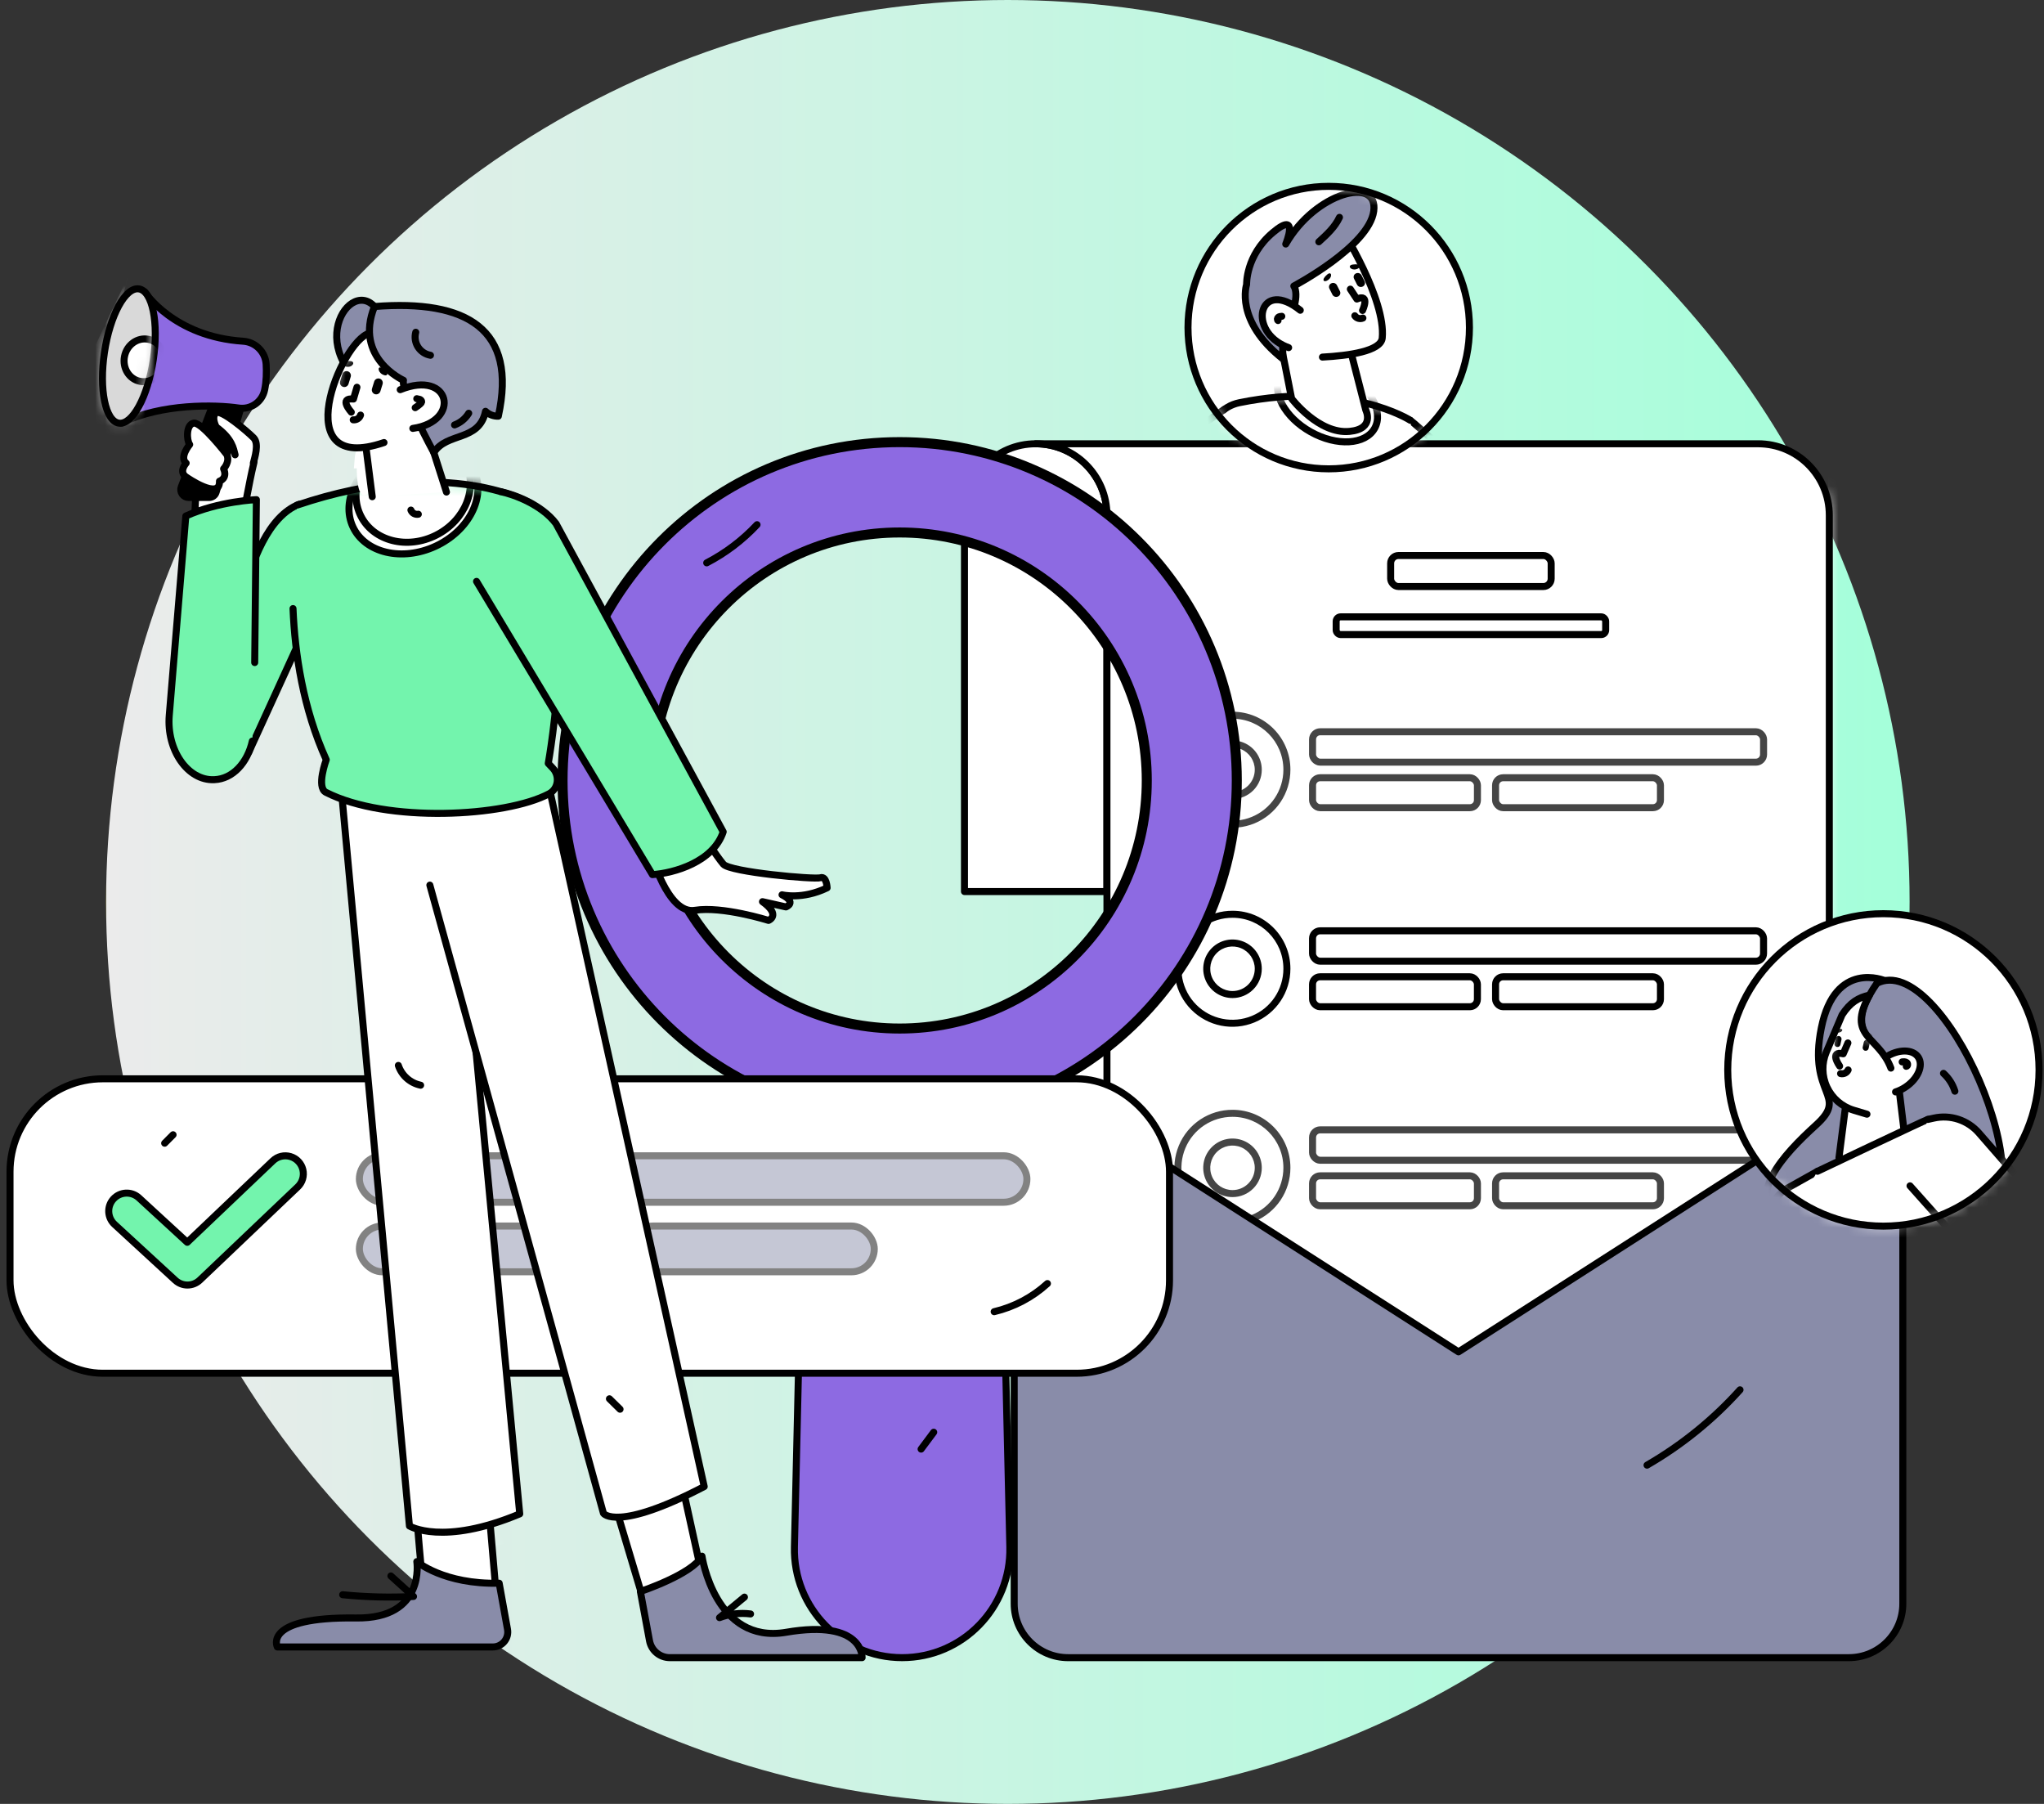 <svg width="204" height="180" viewBox="0 0 204 180" fill="none" xmlns="http://www.w3.org/2000/svg">
<rect x="0" y="0" width="204" height="180" fill="#333333" stroke="none"/>
<circle cx="100.586" cy="90" r="90" fill="url(#paint0_linear_295_150426)"/>
<path d="M189.91 106.48C189.912 105.321 188.973 104.379 187.814 104.377H103.317C102.157 104.379 101.219 105.321 101.221 106.48L145.565 134.892L189.91 106.48Z" fill="white" stroke="black" stroke-width="0.7" stroke-linecap="round" stroke-linejoin="round"/>
<path d="M103.368 44.281H103.368C99.441 44.281 96.258 47.476 96.258 51.416V88.962H110.479V51.416C110.479 47.476 107.295 44.281 103.368 44.281Z" fill="white" stroke="black" stroke-width="0.7" stroke-linecap="round" stroke-linejoin="round"/>
<path d="M175.463 44.281H122.861V44.281H103.367C107.294 44.281 110.478 47.476 110.478 51.416V56.703V143.51H182.573V51.416C182.573 47.476 179.39 44.281 175.463 44.281Z" fill="white"/>
<mask id="mask0_295_150426" style="mask-type:luminance" maskUnits="userSpaceOnUse" x="103" y="44" width="80" height="100">
<path fill-rule="evenodd" clip-rule="evenodd" d="M175.463 44.281H122.861V44.281H103.367C107.294 44.281 110.478 47.476 110.478 51.416V56.703V143.51H182.573V51.416C182.573 47.476 179.39 44.281 175.463 44.281Z" fill="white"/>
</mask>
<g mask="url(#mask0_295_150426)">
<path d="M182.574 45.897C178.857 144.451 96.258 116.528 96.258 116.528L110.479 155.401L185.992 172.248L206.138 79.1L182.574 45.897Z" fill="white"/>
</g>
<path fill-rule="evenodd" clip-rule="evenodd" d="M175.463 44.281H122.861V44.281H103.367C107.294 44.281 110.478 47.476 110.478 51.416V56.703V56.703V143.51H182.573V51.416C182.573 47.476 179.39 44.281 175.463 44.281Z" stroke="black" stroke-width="0.7" stroke-linecap="round" stroke-linejoin="round"/>
<path d="M117.587 143.509C117.158 143.509 117.995 143.582 117.587 143.509V143.509Z" fill="black" stroke="black" stroke-width="0.7" stroke-linecap="round" stroke-linejoin="round"/>
<g opacity="0.73">
<path fill-rule="evenodd" clip-rule="evenodd" d="M117.98 74.711C118.828 72.68 120.817 71.36 123.018 71.367C126.017 71.372 128.443 73.807 128.438 76.806C128.438 79.007 127.111 80.992 125.076 81.832C123.042 82.673 120.701 82.204 119.147 80.645C117.593 79.085 117.132 76.743 117.98 74.711ZM120.636 77.796C121.037 78.757 121.977 79.381 123.018 79.378C123.699 79.376 124.352 79.105 124.832 78.623C125.313 78.14 125.582 77.487 125.581 76.806C125.581 75.765 124.953 74.827 123.991 74.429C123.029 74.032 121.922 74.254 121.188 74.991C120.453 75.728 120.235 76.836 120.636 77.796Z" fill="white"/>
<path d="M123.018 71.367L123.017 71.717L123.018 71.717L123.018 71.367ZM117.98 74.711L117.657 74.577L117.98 74.711ZM128.438 76.806L128.088 76.805V76.806L128.438 76.806ZM119.147 80.645L119.395 80.398V80.398L119.147 80.645ZM123.018 79.378L123.018 79.028L123.017 79.028L123.018 79.378ZM124.832 78.623L125.08 78.87H125.08L124.832 78.623ZM125.581 76.806L125.231 76.806L125.231 76.807L125.581 76.806ZM123.991 74.429L124.125 74.106V74.106L123.991 74.429ZM121.188 74.991L121.436 75.238L121.188 74.991ZM123.019 71.017C120.676 71.009 118.559 72.414 117.657 74.577L118.303 74.846C119.096 72.945 120.957 71.71 123.017 71.717L123.019 71.017ZM128.788 76.806C128.794 73.615 126.211 71.023 123.019 71.017L123.018 71.717C125.823 71.722 128.093 74 128.088 76.805L128.788 76.806ZM125.21 82.156C127.375 81.261 128.788 79.149 128.788 76.806L128.088 76.806C128.088 78.866 126.846 80.722 124.943 81.509L125.21 82.156ZM118.899 80.892C120.553 82.552 123.044 83.05 125.21 82.156L124.943 81.509C123.039 82.295 120.849 81.857 119.395 80.398L118.899 80.892ZM117.657 74.577C116.755 76.739 117.245 79.232 118.899 80.892L119.395 80.398C117.941 78.939 117.51 76.747 118.303 74.846L117.657 74.577ZM123.017 79.028C122.118 79.031 121.305 78.492 120.959 77.662L120.313 77.931C120.768 79.023 121.837 79.732 123.019 79.728L123.017 79.028ZM124.584 78.376C124.169 78.792 123.606 79.027 123.018 79.028L123.019 79.728C123.792 79.726 124.534 79.418 125.08 78.87L124.584 78.376ZM125.231 76.807C125.232 77.395 124.999 77.959 124.584 78.376L125.08 78.87C125.626 78.322 125.932 77.579 125.931 76.805L125.231 76.807ZM123.858 74.753C124.689 75.096 125.231 75.907 125.231 76.806L125.931 76.806C125.931 75.623 125.218 74.558 124.125 74.106L123.858 74.753ZM121.436 75.238C122.07 74.601 123.026 74.409 123.858 74.753L124.125 74.106C123.032 73.654 121.774 73.906 120.94 74.744L121.436 75.238ZM120.959 77.662C120.613 76.832 120.801 75.875 121.436 75.238L120.94 74.744C120.105 75.582 119.857 76.84 120.313 77.931L120.959 77.662Z" fill="black"/>
<rect x="130.998" y="73.018" width="45.014" height="3.034" rx="0.765" fill="white" stroke="black" stroke-width="0.7" stroke-linecap="round" stroke-linejoin="round"/>
<rect x="130.998" y="77.606" width="16.456" height="2.989" rx="0.754" fill="white" stroke="black" stroke-width="0.7" stroke-linecap="round" stroke-linejoin="round"/>
<rect x="149.264" y="77.606" width="16.456" height="2.989" rx="0.754" fill="white" stroke="black" stroke-width="0.7" stroke-linecap="round" stroke-linejoin="round"/>
</g>
<g opacity="0.73">
<path fill-rule="evenodd" clip-rule="evenodd" d="M117.98 114.434C118.828 112.402 120.817 111.082 123.018 111.09C126.017 111.095 128.443 113.53 128.438 116.528C128.438 118.73 127.111 120.714 125.076 121.555C123.042 122.396 120.701 121.927 119.147 120.367C117.593 118.808 117.132 116.466 117.98 114.434ZM120.636 117.519C121.037 118.48 121.977 119.104 123.018 119.1C123.699 119.099 124.352 118.828 124.832 118.345C125.313 117.863 125.582 117.21 125.581 116.529C125.581 115.488 124.953 114.55 123.991 114.152C123.029 113.754 121.922 113.976 121.188 114.714C120.453 115.451 120.235 116.558 120.636 117.519Z" fill="white"/>
<path d="M123.018 111.09L123.017 111.44L123.018 111.44L123.018 111.09ZM117.98 114.434L117.657 114.299L117.98 114.434ZM128.438 116.528L128.088 116.528V116.528L128.438 116.528ZM119.147 120.367L119.395 120.12V120.12L119.147 120.367ZM123.018 119.1L123.018 118.75L123.017 118.75L123.018 119.1ZM120.636 117.519L120.313 117.654L120.636 117.519ZM125.581 116.529L125.231 116.529L125.231 116.529L125.581 116.529ZM123.991 114.152L124.125 113.829L123.991 114.152ZM121.188 114.714L120.94 114.466V114.466L121.188 114.714ZM123.019 110.74C120.676 110.732 118.559 112.137 117.657 114.299L118.303 114.569C119.096 112.668 120.957 111.433 123.017 111.44L123.019 110.74ZM128.788 116.529C128.794 113.337 126.211 110.745 123.019 110.74L123.018 111.44C125.823 111.445 128.093 113.723 128.088 116.528L128.788 116.529ZM125.21 121.878C127.375 120.984 128.788 118.872 128.788 116.528L128.088 116.528C128.088 118.588 126.846 120.445 124.943 121.231L125.21 121.878ZM118.899 120.615C120.553 122.274 123.044 122.773 125.21 121.878L124.943 121.231C123.039 122.018 120.849 121.579 119.395 120.12L118.899 120.615ZM117.657 114.299C116.755 116.462 117.245 118.955 118.899 120.615L119.395 120.12C117.941 118.661 117.51 116.47 118.303 114.569L117.657 114.299ZM123.017 118.75C122.118 118.753 121.305 118.214 120.959 117.384L120.313 117.654C120.768 118.745 121.837 119.454 123.019 119.45L123.017 118.75ZM124.584 118.098C124.169 118.515 123.606 118.749 123.018 118.75L123.019 119.45C123.792 119.449 124.534 119.14 125.08 118.592L124.584 118.098ZM125.231 116.529C125.232 117.117 124.999 117.682 124.584 118.098L125.08 118.592C125.626 118.044 125.932 117.302 125.931 116.528L125.231 116.529ZM123.858 114.475C124.689 114.819 125.231 115.629 125.231 116.529L125.931 116.529C125.931 115.346 125.218 114.28 124.125 113.829L123.858 114.475ZM121.436 114.961C122.07 114.324 123.026 114.132 123.858 114.475L124.125 113.829C123.032 113.377 121.774 113.629 120.94 114.466L121.436 114.961ZM120.959 117.384C120.613 116.554 120.801 115.598 121.436 114.961L120.94 114.466C120.105 115.304 119.857 116.562 120.313 117.654L120.959 117.384Z" fill="black"/>
<rect x="130.998" y="112.74" width="45.014" height="3.034" rx="0.765" fill="white" stroke="black" stroke-width="0.7" stroke-linecap="round" stroke-linejoin="round"/>
<rect x="130.998" y="117.328" width="16.456" height="2.989" rx="0.754" fill="white" stroke="black" stroke-width="0.7" stroke-linecap="round" stroke-linejoin="round"/>
<rect x="149.264" y="117.328" width="16.456" height="2.989" rx="0.754" fill="white" stroke="black" stroke-width="0.7" stroke-linecap="round" stroke-linejoin="round"/>
</g>
<rect x="138.793" y="55.43" width="16.021" height="3.097" rx="0.781" fill="white" stroke="black" stroke-width="0.7" stroke-linecap="round" stroke-linejoin="round"/>
<rect x="133.355" y="61.551" width="26.898" height="1.77" rx="0.447" fill="white" stroke="black" stroke-width="0.7" stroke-linecap="round" stroke-linejoin="round"/>
<path fill-rule="evenodd" clip-rule="evenodd" d="M117.98 94.573C118.828 92.541 120.817 91.221 123.018 91.228C126.017 91.234 128.443 93.669 128.438 96.667C128.438 98.869 127.111 100.853 125.076 101.694C123.042 102.534 120.701 102.066 119.147 100.506C117.593 98.947 117.132 96.604 117.98 94.573ZM120.636 97.658C121.037 98.618 121.977 99.243 123.018 99.239C123.699 99.238 124.352 98.966 124.832 98.484C125.313 98.002 125.582 97.348 125.581 96.667C125.581 95.626 124.953 94.688 123.991 94.291C123.029 93.893 121.922 94.115 121.188 94.852C120.453 95.59 120.235 96.697 120.636 97.658Z" fill="white"/>
<path d="M123.018 91.228L123.017 91.579L123.018 91.579L123.018 91.228ZM117.98 94.573L117.657 94.438L117.98 94.573ZM128.438 96.667L128.088 96.666V96.667L128.438 96.667ZM119.147 100.506L119.395 100.259V100.259L119.147 100.506ZM123.018 99.239L123.018 98.889L123.017 98.889L123.018 99.239ZM120.636 97.658L120.313 97.793L120.636 97.658ZM125.581 96.667L125.231 96.667L125.231 96.668L125.581 96.667ZM123.991 94.291L124.125 93.967L123.991 94.291ZM121.188 94.852L120.94 94.605V94.605L121.188 94.852ZM123.019 90.879C120.676 90.87 118.559 92.276 117.657 94.438L118.303 94.707C119.096 92.807 120.957 91.571 123.017 91.579L123.019 90.879ZM128.788 96.668C128.794 93.476 126.211 90.884 123.019 90.879L123.018 91.579C125.823 91.583 128.093 93.861 128.088 96.666L128.788 96.668ZM125.21 102.017C127.375 101.122 128.788 99.01 128.788 96.667L128.088 96.667C128.088 98.727 126.846 100.584 124.943 101.37L125.21 102.017ZM118.899 100.753C120.553 102.413 123.044 102.912 125.21 102.017L124.943 101.37C123.039 102.157 120.849 101.718 119.395 100.259L118.899 100.753ZM117.657 94.438C116.755 96.6 117.245 99.094 118.899 100.753L119.395 100.259C117.941 98.8 117.51 96.609 118.303 94.707L117.657 94.438ZM123.017 98.889C122.118 98.892 121.305 98.353 120.959 97.523L120.313 97.793C120.768 98.884 121.837 99.593 123.019 99.589L123.017 98.889ZM124.584 98.237C124.169 98.653 123.606 98.888 123.018 98.889L123.019 99.589C123.792 99.588 124.534 99.279 125.08 98.731L124.584 98.237ZM125.231 96.668C125.232 97.256 124.999 97.82 124.584 98.237L125.08 98.731C125.626 98.183 125.932 97.441 125.931 96.667L125.231 96.668ZM123.858 94.614C124.689 94.957 125.231 95.768 125.231 96.667L125.931 96.667C125.931 95.485 125.218 94.419 124.125 93.967L123.858 94.614ZM121.436 95.099C122.07 94.462 123.026 94.271 123.858 94.614L124.125 93.967C123.032 93.516 121.774 93.767 120.94 94.605L121.436 95.099ZM120.959 97.523C120.613 96.693 120.801 95.736 121.436 95.099L120.94 94.605C120.105 95.443 119.857 96.701 120.313 97.793L120.959 97.523Z" fill="black"/>
<rect x="130.996" y="92.879" width="45.014" height="3.034" rx="0.765" fill="white" stroke="black" stroke-width="0.7" stroke-linecap="round" stroke-linejoin="round"/>
<rect x="130.996" y="97.467" width="16.456" height="2.989" rx="0.754" fill="white" stroke="black" stroke-width="0.7" stroke-linecap="round" stroke-linejoin="round"/>
<rect x="149.264" y="97.467" width="16.456" height="2.989" rx="0.754" fill="white" stroke="black" stroke-width="0.7" stroke-linecap="round" stroke-linejoin="round"/>
<path d="M145.565 134.893L101.221 106.481V160.013C101.216 162.988 103.623 165.403 106.597 165.408H184.533C187.508 165.403 189.915 162.988 189.91 160.013V106.48L145.565 134.893Z" fill="white"/>
<path fill-rule="evenodd" clip-rule="evenodd" d="M145.565 134.893L101.221 106.481V160.013C101.216 162.988 103.623 165.403 106.597 165.408H184.533C187.508 165.403 189.915 162.988 189.91 160.013V106.48L145.565 134.893Z" fill="#898CA9" stroke="black" stroke-width="0.7" stroke-linecap="round" stroke-linejoin="round"/>
<path d="M173.662 138.68C170.982 141.658 167.85 144.195 164.381 146.198" stroke="black" stroke-width="0.7" stroke-linecap="round" stroke-linejoin="round"/>
<rect x="83.908" y="102.629" width="12.257" height="26.946" fill="white"/>
<mask id="mask1_295_150426" style="mask-type:luminance" maskUnits="userSpaceOnUse" x="83" y="102" width="14" height="28">
<rect x="83.908" y="102.629" width="12.257" height="26.946" fill="white"/>
</mask>
<g mask="url(#mask1_295_150426)">
<path d="M98.672 106.727C95.454 116.134 85.242 108.652 84.962 115.291C84.682 121.93 94.542 123.094 100.035 121.93C105.527 120.766 96.165 132.7 96.165 132.7L74.889 126.382L79.925 106.025L89.019 106.447" fill="white"/>
</g>
<rect x="83.908" y="102.629" width="12.257" height="26.946" stroke="black" stroke-width="0.7" stroke-linecap="round" stroke-linejoin="round"/>
<path d="M90.036 165.407C83.999 165.407 79.146 160.421 79.286 154.366L80.038 121.93H100.034L100.786 154.366C100.926 160.421 96.072 165.407 90.036 165.407Z" fill="#8D6AE2"/>
<path fill-rule="evenodd" clip-rule="evenodd" d="M90.036 165.407V165.407C83.999 165.407 79.146 160.421 79.286 154.366L80.038 121.93H100.034L100.786 154.366C100.926 160.421 96.072 165.407 90.036 165.407Z" stroke="black" stroke-width="0.7" stroke-linecap="round" stroke-linejoin="round"/>
<path fill-rule="evenodd" clip-rule="evenodd" d="M56.145 77.881C56.145 59.234 71.208 44.117 89.791 44.117C108.373 44.117 123.437 59.234 123.437 77.881C123.437 96.528 108.373 111.645 89.791 111.645C71.208 111.645 56.145 96.528 56.145 77.881ZM65.127 77.882C65.127 91.55 76.169 102.631 89.79 102.631C103.411 102.631 114.453 91.55 114.453 77.882C114.453 64.213 103.411 53.133 89.79 53.133C76.169 53.133 65.127 64.213 65.127 77.882Z" fill="black"/>
<path fill-rule="evenodd" clip-rule="evenodd" d="M89.791 44.117C71.208 44.117 56.145 59.234 56.145 77.881C56.145 96.528 71.208 111.645 89.791 111.645C108.373 111.645 123.437 96.528 123.437 77.881C123.437 59.234 108.373 44.117 89.791 44.117ZM89.79 102.631C76.169 102.631 65.127 91.55 65.127 77.882C65.127 64.213 76.169 53.133 89.79 53.133C103.411 53.133 114.453 64.213 114.453 77.882C114.453 91.55 103.411 102.631 89.79 102.631Z" fill="#8D6AE2"/>
<path d="M123.437 77.881H123.937H123.437ZM89.791 43.617C70.931 43.617 55.645 58.959 55.645 77.881H56.645C56.645 59.508 71.486 44.617 89.791 44.617V43.617ZM55.645 77.881C55.645 96.803 70.931 112.145 89.791 112.145V111.145C71.486 111.145 56.645 96.254 56.645 77.881H55.645ZM89.791 112.145C108.651 112.145 123.937 96.803 123.937 77.881H122.937C122.937 96.254 108.096 111.145 89.791 111.145V112.145ZM123.937 77.881C123.937 58.959 108.651 43.617 89.791 43.617V44.617C108.096 44.617 122.937 59.508 122.937 77.881H123.937ZM89.79 102.131C76.447 102.131 65.627 91.276 65.627 77.882H64.627C64.627 91.825 75.891 103.131 89.79 103.131V102.131ZM65.627 77.882C65.627 64.488 76.447 53.633 89.79 53.633V52.633C75.891 52.633 64.627 63.939 64.627 77.882H65.627ZM89.79 53.633C103.133 53.633 113.953 64.488 113.953 77.882H114.953C114.953 63.939 103.689 52.633 89.79 52.633V53.633ZM113.953 77.882C113.953 91.276 103.133 102.131 89.79 102.131V103.131C103.689 103.131 114.953 91.825 114.953 77.882H113.953Z" fill="black"/>
<path d="M75.556 52.355C74.109 53.901 72.41 55.188 70.531 56.164" stroke="black" stroke-width="0.7" stroke-linecap="round" stroke-linejoin="round"/>
<path d="M93.189 142.912L91.93 144.597" stroke="black" stroke-width="0.7" stroke-linecap="round" stroke-linejoin="round"/>
<rect x="1" y="107.646" width="115.722" height="29.381" rx="9.269" fill="white"/>
<rect x="1" y="107.646" width="115.722" height="29.381" rx="9.269" stroke="black" stroke-width="0.7" stroke-linecap="round" stroke-linejoin="round"/>
<g opacity="0.49">
<rect x="35.867" y="115.328" width="66.623" height="4.636" rx="2.318" fill="#898CA9" stroke="black" stroke-width="0.7" stroke-linecap="round" stroke-linejoin="round"/>
<rect x="35.867" y="122.338" width="24.355" height="4.566" rx="2.283" fill="#898CA9" stroke="black" stroke-width="0.7" stroke-linecap="round" stroke-linejoin="round"/>
<rect x="62.902" y="122.338" width="24.355" height="4.566" rx="2.283" fill="#898CA9" stroke="black" stroke-width="0.7" stroke-linecap="round" stroke-linejoin="round"/>
</g>
<path d="M18.71 128.226C18.261 128.226 17.828 128.057 17.497 127.753L11.434 122.175C10.704 121.505 10.653 120.37 11.322 119.638C11.991 118.906 13.126 118.853 13.86 119.521L18.689 123.963L27.243 115.823C27.71 115.382 28.377 115.223 28.992 115.407C29.608 115.591 30.078 116.089 30.227 116.714C30.376 117.339 30.18 117.995 29.713 118.436L19.945 127.732C19.612 128.049 19.17 128.226 18.71 128.226Z" fill="#73F4AD" stroke="black" stroke-width="0.7" stroke-linecap="round" stroke-linejoin="round"/>
<path d="M17.273 113.23L16.434 114.073" stroke="black" stroke-width="0.7" stroke-linecap="round" stroke-linejoin="round"/>
<path d="M104.539 128.078C103.034 129.451 101.203 130.416 99.221 130.885" stroke="black" stroke-width="0.7" stroke-linecap="round" stroke-linejoin="round"/>
<path d="M22.932 68.127C22.932 68.127 23.768 52.679 29.855 50.318L32.022 60.388L32.066 59.22L24.83 75.054" fill="#73F4AD"/>
<path d="M22.932 68.127C22.932 68.127 23.768 52.679 29.855 50.318L32.022 60.388L32.066 59.22L24.83 75.054" stroke="black" stroke-width="0.7" stroke-linecap="round" stroke-linejoin="round"/>
<path d="M64.943 85.01C64.943 85.01 66.601 91.278 69.349 90.835C72.097 90.392 76.701 91.842 76.701 91.842C76.701 91.842 77.994 91.341 76.099 89.971L78.44 90.497C78.44 90.497 79.585 90.063 78.05 89.286C78.05 89.286 80.066 89.796 82.55 88.592C82.55 88.592 82.503 87.392 81.885 87.584C81.267 87.776 72.863 87.023 72.192 86.23C71.521 85.436 69.733 82.699 69.733 82.699L64.943 85.01Z" fill="white"/>
<mask id="mask2_295_150426" style="mask-type:luminance" maskUnits="userSpaceOnUse" x="64" y="82" width="19" height="10">
<path fill-rule="evenodd" clip-rule="evenodd" d="M64.943 85.01C64.943 85.01 66.601 91.278 69.349 90.835C72.097 90.392 76.701 91.842 76.701 91.842C76.701 91.842 77.994 91.341 76.099 89.971L78.44 90.497C78.44 90.497 79.585 90.063 78.05 89.286C78.05 89.286 80.066 89.796 82.55 88.592C82.55 88.592 82.503 87.392 81.885 87.584C81.267 87.776 72.863 87.023 72.192 86.23C71.521 85.436 69.733 82.699 69.733 82.699L64.943 85.01Z" fill="white"/>
</mask>
<g mask="url(#mask2_295_150426)">
<path d="M62.817 87.27C72.185 88.277 72.966 84.34 72.966 84.34L67.891 82.699L61.478 85.937" fill="white"/>
</g>
<path fill-rule="evenodd" clip-rule="evenodd" d="M64.943 85.01C64.943 85.01 66.601 91.278 69.349 90.835C72.097 90.392 76.701 91.842 76.701 91.842C76.701 91.842 77.994 91.341 76.099 89.971L78.44 90.497C78.44 90.497 79.585 90.063 78.05 89.286C78.05 89.286 80.066 89.796 82.55 88.592C82.55 88.592 82.503 87.392 81.885 87.584C81.267 87.776 72.863 87.023 72.192 86.23C71.521 85.436 69.733 82.699 69.733 82.699L64.943 85.01Z" stroke="black" stroke-width="0.7" stroke-linecap="round" stroke-linejoin="round"/>
<path d="M58.67 141.108L64.967 162.172L70.652 159.877L65.573 136.725L58.67 141.108Z" fill="white"/>
<mask id="mask3_295_150426" style="mask-type:luminance" maskUnits="userSpaceOnUse" x="58" y="136" width="13" height="27">
<path fill-rule="evenodd" clip-rule="evenodd" d="M58.67 141.108L64.967 162.172L70.652 159.877L65.573 136.725L58.67 141.108Z" fill="white"/>
</mask>
<g mask="url(#mask3_295_150426)">
<path d="M58.055 153.467C63.616 155.256 68.936 149.015 68.936 149.015L60.874 148.484L58.055 151.392" fill="white"/>
</g>
<path fill-rule="evenodd" clip-rule="evenodd" d="M58.67 141.108L64.967 162.172L70.652 159.877L65.573 136.725L58.67 141.108V141.108Z" stroke="black" stroke-width="0.7" stroke-linecap="round" stroke-linejoin="round"/>
<path d="M41.36 148.027C41.276 148.374 42.428 160.753 42.428 160.753L49.601 160.001L48.095 142.475L41.36 148.027Z" fill="white"/>
<mask id="mask4_295_150426" style="mask-type:luminance" maskUnits="userSpaceOnUse" x="41" y="142" width="9" height="19">
<path fill-rule="evenodd" clip-rule="evenodd" d="M41.36 148.027C41.276 148.374 42.428 160.753 42.428 160.753L49.601 160.001L48.095 142.475L41.36 148.027Z" fill="white"/>
</mask>
<g mask="url(#mask4_295_150426)">
<path d="M41.897 150.812C36.546 152.384 47.458 154.715 50.081 154.118C52.704 153.522 52.285 149.944 52.285 149.944L44.992 149.836" fill="white"/>
</g>
<path fill-rule="evenodd" clip-rule="evenodd" d="M41.36 148.027C41.276 148.374 42.428 160.753 42.428 160.753L49.601 160.001L48.095 142.475L41.36 148.027Z" stroke="black" stroke-width="0.7" stroke-linecap="round" stroke-linejoin="round"/>
<path d="M33.928 77.306L40.863 152.269C40.863 152.269 44.178 154.287 51.872 151.061L46.857 98.038L49.288 70.057L33.928 77.306Z" fill="white"/>
<path fill-rule="evenodd" clip-rule="evenodd" d="M33.928 77.306L40.863 152.269C40.863 152.269 44.178 154.287 51.872 151.061L46.857 98.038L49.288 70.057L33.928 77.306Z" stroke="black" stroke-width="0.7" stroke-linecap="round" stroke-linejoin="round"/>
<path d="M42.901 88.32L60.227 151.004C60.227 151.004 61.541 152.893 70.284 148.335L53.326 71.908L38.998 74.2" fill="white"/>
<path d="M42.901 88.32L60.227 151.004C60.227 151.004 61.541 152.893 70.284 148.335L53.326 71.908L38.998 74.2" stroke="black" stroke-width="0.7" stroke-linecap="round" stroke-linejoin="round"/>
<path d="M29.244 60.725C29.431 65.262 30.252 70.703 32.561 75.811C32.561 75.811 31.538 78.556 32.53 79.062C38.577 82.15 50.449 81.519 54.8 79.204C55.731 78.71 55.905 77.425 55.154 76.633L54.719 76.173C54.719 76.173 58.096 57.534 53.146 50.317C53.146 50.317 44.873 45.26 29.642 50.407" fill="#73F4AD"/>
<mask id="mask5_295_150426" style="mask-type:luminance" maskUnits="userSpaceOnUse" x="29" y="48" width="27" height="34">
<path fill-rule="evenodd" clip-rule="evenodd" d="M29.244 60.725C29.431 65.262 30.252 70.703 32.561 75.811C32.561 75.811 31.538 78.556 32.53 79.062C38.577 82.15 50.449 81.519 54.8 79.204C55.731 78.71 55.905 77.425 55.154 76.633L54.719 76.173C54.719 76.173 58.096 57.534 53.146 50.317C53.146 50.317 44.873 45.26 29.642 50.407" fill="white"/>
</mask>
<g mask="url(#mask5_295_150426)">
<ellipse cx="41.265" cy="49.758" rx="6.665" ry="5.233" transform="rotate(-24.88 41.265 49.758)" fill="white" stroke="black" stroke-width="0.7" stroke-linecap="round" stroke-linejoin="round"/>
<ellipse cx="41.238" cy="48.851" rx="5.853" ry="5.096" transform="rotate(-26.9 41.238 48.851)" fill="white" stroke="black" stroke-width="0.7" stroke-linecap="round" stroke-linejoin="round"/>
</g>
<path d="M29.244 60.725C29.431 65.262 30.252 70.703 32.561 75.811C32.561 75.811 31.538 78.556 32.53 79.062C38.577 82.15 50.449 81.519 54.8 79.204C55.731 78.71 55.905 77.425 55.154 76.633L54.719 76.173C54.719 76.173 58.096 57.534 53.146 50.317C53.146 50.317 44.873 45.26 29.642 50.407" stroke="black" stroke-width="0.7" stroke-linecap="round" stroke-linejoin="round"/>
<path d="M47.56 58.013L65.115 87.272C67.283 87.129 71.192 85.998 72.179 83.002L55.487 52.241C54.055 50.342 51.263 49.331 50.031 49.076" fill="#73F4AD"/>
<path d="M47.56 58.013L65.115 87.272C67.283 87.129 71.192 85.998 72.179 83.002L55.487 52.241C54.055 50.342 51.263 49.331 50.031 49.076" stroke="black" stroke-width="0.7" stroke-linecap="round" stroke-linejoin="round"/>
<path d="M49.17 164.34H27.677C27.677 164.34 26.16 161.316 35.538 161.448C42.504 161.546 41.6 155.824 41.6 155.824C41.6 155.824 44.301 158.116 49.82 157.978L50.649 162.567C50.733 163.007 50.616 163.46 50.329 163.804C50.043 164.147 49.618 164.344 49.17 164.34Z" fill="#898CA9" stroke="black" stroke-width="0.7" stroke-linecap="round" stroke-linejoin="round"/>
<path d="M63.912 158.805C63.912 158.805 69.068 157.099 70.062 155.279C70.062 155.279 71.346 164.095 78.461 162.874C86.208 161.545 86.042 165.407 86.042 165.407H66.843C65.855 165.402 65.009 164.697 64.825 163.727L63.912 158.805Z" fill="#898CA9" stroke="black" stroke-width="0.7" stroke-linecap="round" stroke-linejoin="round"/>
<path d="M24.289 51.454C24.289 51.454 24.88 48.056 25.333 46.203C25.786 44.35 19.776 43.629 19.776 43.629L19.373 53.102L24.289 51.454Z" fill="white" stroke="black" stroke-width="0.7" stroke-linecap="round" stroke-linejoin="round"/>
<path d="M20.87 49.641H18.819C18.564 49.639 18.325 49.513 18.18 49.303C18.035 49.092 18.001 48.825 18.09 48.585L21.479 39.779H24.31L21.572 49.116C21.481 49.428 21.195 49.643 20.87 49.641Z" fill="black" stroke="black" stroke-width="0.7" stroke-linecap="round" stroke-linejoin="round"/>
<path d="M18.623 47.627C18.623 47.627 21.99 49.969 21.904 48.013C21.904 48.013 22.747 47.755 22.317 46.777C22.317 46.777 22.969 46.108 22.639 45.362C22.639 45.362 20.138 42.118 19.35 42.221C18.561 42.324 18.611 43.92 18.931 44.358C18.931 44.358 17.872 45.619 18.579 46.211C18.579 46.211 17.766 47.099 18.623 47.627Z" fill="white" stroke="black" stroke-width="0.7" stroke-linecap="round" stroke-linejoin="round"/>
<path d="M23.464 45.385C23.303 44.754 23.17 43.769 21.586 42.616C21.586 42.616 21.074 41.718 21.521 41.215C21.968 40.713 24.745 43.106 25.316 43.692C25.886 44.279 25.41 45.687 25.286 46.206" fill="white"/>
<path d="M23.464 45.385C23.303 44.754 23.17 43.769 21.586 42.616C21.586 42.616 21.074 41.718 21.521 41.215C21.968 40.713 24.745 43.106 25.316 43.692C25.886 44.279 25.41 45.687 25.286 46.206" stroke="black" stroke-width="0.7" stroke-linecap="round" stroke-linejoin="round"/>
<path d="M25.185 73.946C24.696 76.133 23.215 77.72 21.41 77.798L21.362 77.8C18.743 77.912 16.606 74.843 16.893 71.383L18.546 51.491C21.88 49.994 25.588 49.857 25.588 49.857L25.421 66.112" fill="#73F4AD"/>
<path d="M25.185 73.946C24.696 76.133 23.215 77.72 21.41 77.798L21.362 77.8C18.743 77.912 16.606 74.843 16.893 71.383L18.546 51.491C21.88 49.994 25.588 49.857 25.588 49.857L25.421 66.112" stroke="black" stroke-width="0.7" stroke-linecap="round" stroke-linejoin="round"/>
<path d="M14.447 29.135C14.447 29.135 17.317 33.6 24.284 34.049C25.51 34.138 26.482 35.118 26.562 36.344C26.608 37.148 26.591 38.062 26.412 38.902C26.169 40.1 25.03 40.897 23.821 40.715C21.557 40.375 16.083 40.241 12.141 42.218L14.447 29.135Z" fill="#8D6AE2"/>
<path fill-rule="evenodd" clip-rule="evenodd" d="M14.447 29.135C14.447 29.135 17.317 33.6 24.284 34.049C25.51 34.138 26.482 35.118 26.562 36.344C26.608 37.148 26.591 38.062 26.412 38.902C26.169 40.1 25.03 40.897 23.821 40.715C21.557 40.375 16.083 40.241 12.141 42.218L14.447 29.135Z" stroke="black" stroke-width="0.7" stroke-linecap="round" stroke-linejoin="round"/>
<ellipse cx="12.862" cy="35.523" rx="6.948" ry="2.528" transform="rotate(-81.509 12.862 35.523)" fill="url(#paint1_linear_295_150426)"/>
<ellipse cx="12.862" cy="35.525" rx="6.772" ry="2.465" transform="rotate(-81.506 12.862 35.525)" fill="black"/>
<mask id="mask6_295_150426" style="mask-type:luminance" maskUnits="userSpaceOnUse" x="10" y="28" width="6" height="15">
<ellipse cx="12.862" cy="35.525" rx="6.772" ry="2.465" transform="rotate(-81.506 12.862 35.525)" fill="white"/>
</mask>
<g mask="url(#mask6_295_150426)">
<path d="M12.861 27.412C7.913 43.943 15.153 40.23 15.153 40.23C15.153 40.23 14.261 44.715 13.894 44.709C13.527 44.702 8.49 42.397 8.49 42.397L8.123 37.415" fill="white"/>
</g>
<ellipse cx="12.862" cy="35.525" rx="6.772" ry="2.465" transform="rotate(-81.506 12.862 35.525)" fill="#D9D9D9" stroke="black" stroke-width="0.7" stroke-linecap="round" stroke-linejoin="round"/>
<mask id="mask7_295_150426" style="mask-type:luminance" maskUnits="userSpaceOnUse" x="10" y="28" width="6" height="15">
<ellipse cx="12.699" cy="35.523" rx="6.764" ry="2.316" transform="rotate(-82.164 12.699 35.523)" fill="white"/>
</mask>
<g mask="url(#mask7_295_150426)">
<ellipse cx="14.386" cy="35.953" rx="2.138" ry="1.997" transform="rotate(-78.78 14.386 35.953)" fill="white" stroke="black" stroke-width="0.7" stroke-linecap="round" stroke-linejoin="round"/>
</g>
<path d="M44.557 49.099L42.053 41.262L36.24 42.39L37.152 49.564" fill="white"/>
<path d="M41.107 41.697C36.861 42.604 38.612 47.7 36.749 49.234C34.886 50.767 35.852 42.336 35.852 42.336L39.426 42.126" fill="white"/>
<path d="M35.318 46.739C38.606 46.739 37.736 43.966 37.736 43.966L36.871 43.404L35.493 45.158L35.423 45.505" fill="white"/>
<path d="M44.557 49.099L42.053 41.262L36.24 42.39L37.152 49.564" stroke="black" stroke-width="0.7" stroke-linecap="round" stroke-linejoin="round"/>
<path d="M39.482 40.357C29.536 36.163 34.621 27.576 37.374 30.586C40.127 33.596 41.871 34.585 41.871 34.585L39.482 40.357Z" fill="#898CA9" stroke="black" stroke-width="0.7" stroke-linecap="round" stroke-linejoin="round"/>
<path d="M38.326 44.159C28.531 47.49 33.977 34.051 36.88 33.238C39.968 32.374 43.416 41.364 43.416 41.364" fill="white"/>
<mask id="mask8_295_150426" style="mask-type:luminance" maskUnits="userSpaceOnUse" x="32" y="33" width="12" height="12">
<path fill-rule="evenodd" clip-rule="evenodd" d="M38.326 44.159C28.531 47.49 33.977 34.051 36.88 33.238C39.968 32.374 43.416 41.364 43.416 41.364" fill="white"/>
</mask>
<g mask="url(#mask8_295_150426)">
<path d="M34.234 38.6C34.003 38.528 33.874 38.281 33.946 38.05L34.165 37.341C34.199 37.229 34.276 37.136 34.379 37.082C34.482 37.028 34.602 37.016 34.713 37.051C34.945 37.123 35.074 37.37 35.002 37.601L34.783 38.31C34.748 38.422 34.671 38.515 34.569 38.569C34.466 38.623 34.345 38.635 34.234 38.6Z" fill="black"/>
<path d="M37.416 39.331C37.184 39.258 37.055 39.012 37.127 38.78L37.347 38.071C37.381 37.96 37.458 37.867 37.561 37.812C37.663 37.758 37.784 37.747 37.895 37.781C38.126 37.854 38.255 38.1 38.184 38.332L37.964 39.041C37.93 39.152 37.853 39.245 37.75 39.299C37.647 39.354 37.527 39.365 37.416 39.331Z" fill="black"/>
<path d="M35.624 38.641C35.354 39.549 35.277 39.818 35.277 39.818C33.732 39.657 35.06 41.126 35.06 41.126" fill="white"/>
<path d="M35.624 38.641C35.354 39.549 35.277 39.818 35.277 39.818C33.732 39.657 35.06 41.126 35.06 41.126" stroke="black" stroke-width="0.7" stroke-linecap="round" stroke-linejoin="round"/>
<path d="M35.984 41.418C35.884 41.73 35.578 41.928 35.252 41.891L35.984 41.418Z" fill="white"/>
<path d="M35.984 41.418C35.884 41.73 35.578 41.928 35.252 41.891" stroke="black" stroke-width="0.7" stroke-linecap="round" stroke-linejoin="round"/>
<path d="M34.915 36.028C33.984 36.012 34.075 36.552 34.656 36.6C35.238 36.648 35.524 36.038 34.915 36.028Z" fill="black"/>
<path d="M38.187 36.751C38.963 37.267 38.659 37.645 38.153 37.354C37.646 37.063 37.679 36.414 38.187 36.751Z" fill="black"/>
</g>
<path d="M38.326 44.159C28.531 47.49 33.977 34.051 36.88 33.238C39.968 32.374 43.416 41.364 43.416 41.364" stroke="black" stroke-width="0.7" stroke-linecap="round" stroke-linejoin="round"/>
<path d="M43.299 45.158C43.299 45.158 39.98 39.082 40.269 37.947C40.269 37.947 35.314 35.722 37.374 30.587C46.627 29.861 51.641 32.845 49.736 41.529C49.261 41.544 48.8 41.368 48.457 41.04C47.82 44.095 44.609 43.092 43.299 45.158Z" fill="#898CA9" stroke="black" stroke-width="0.7" stroke-linecap="round" stroke-linejoin="round"/>
<path d="M39.945 38.883C44.997 36.835 46.045 42.057 41.202 42.748L39.945 38.883Z" fill="white"/>
<path d="M39.945 38.883C44.997 36.835 46.045 42.057 41.202 42.748" stroke="black" stroke-width="0.7" stroke-linecap="round" stroke-linejoin="round"/>
<path d="M41.596 39.783C41.7 39.8 41.804 39.825 41.905 39.855C42.003 39.896 42.092 39.988 42.082 40.094C42.065 40.175 42.018 40.247 41.951 40.295C41.791 40.438 41.62 40.567 41.438 40.68" stroke="black" stroke-width="0.7" stroke-linecap="round" stroke-linejoin="round"/>
<path d="M41.494 33.152C41.358 33.654 41.44 34.189 41.72 34.627C42 35.064 42.451 35.364 42.963 35.451" stroke="black" stroke-width="0.7" stroke-linecap="round" stroke-linejoin="round"/>
<path d="M46.78 41.234C46.452 41.77 45.954 42.181 45.365 42.4" stroke="black" stroke-width="0.7" stroke-linecap="round" stroke-linejoin="round"/>
<path d="M41.01 50.897C41.124 51.196 41.436 51.371 41.751 51.311" stroke="black" stroke-width="0.7" stroke-linecap="round" stroke-linejoin="round"/>
<path d="M39.756 106.312C40.094 107.319 40.942 108.071 41.981 108.286" stroke="black" stroke-width="0.7" stroke-linecap="round" stroke-linejoin="round"/>
<path d="M60.824 139.576L61.884 140.618" stroke="black" stroke-width="0.7" stroke-linecap="round" stroke-linejoin="round"/>
<path d="M39.012 157.254L41.271 159.302C38.913 159.42 36.549 159.362 34.199 159.128" stroke="black" stroke-width="0.7" stroke-linecap="round" stroke-linejoin="round"/>
<path d="M74.298 159.365L71.811 161.416C72.797 161.04 73.861 160.913 74.909 161.045" stroke="black" stroke-width="0.7" stroke-linecap="round" stroke-linejoin="round"/>
<ellipse cx="187.971" cy="106.759" rx="15.535" ry="15.589" fill="white"/>
<mask id="mask9_295_150426" style="mask-type:luminance" maskUnits="userSpaceOnUse" x="172" y="91" width="32" height="32">
<ellipse cx="187.971" cy="106.759" rx="15.535" ry="15.589" fill="white"/>
</mask>
<g mask="url(#mask9_295_150426)">
<path d="M188.608 100.661L188.108 97.85C188.108 97.85 183.148 95.737 181.776 102.568C180.404 109.399 184.573 109.24 181.249 112.258C177.924 115.277 174.125 119.407 177.845 121.79C181.565 124.173 196.921 120.281 196.921 120.281L194.151 110.052L188.608 100.661Z" fill="#898CA9" stroke="black" stroke-width="0.7" stroke-linecap="round" stroke-linejoin="round"/>
<path d="M187.318 98.12C187.053 98.499 186.807 98.892 186.582 99.296C184.245 103.505 187.766 103.948 188.995 107.2C189.542 108.647 189.637 110.648 188.553 113.791C185.404 122.926 187.185 127.83 197.502 122.691C204.732 119.09 193.756 94.784 187.318 98.12Z" fill="#898CA9" stroke="black" stroke-width="0.7" stroke-linecap="round" stroke-linejoin="round"/>
<path d="M190.289 114.932L189.189 105.852L184.564 107.511L183.537 115.516" fill="white"/>
<mask id="mask10_295_150426" style="mask-type:luminance" maskUnits="userSpaceOnUse" x="183" y="105" width="8" height="11">
<path fill-rule="evenodd" clip-rule="evenodd" d="M190.291 114.932L189.191 105.852L184.566 107.511L183.539 115.516" fill="white"/>
</mask>
<g mask="url(#mask10_295_150426)">
<path d="M184.219 114.407C185.525 112.197 186.225 110.941 186.225 110.941L184.149 110.373C184.149 110.373 182.912 116.617 184.219 114.407Z" fill="white"/>
</g>
<path d="M190.289 114.932L189.189 105.852L184.564 107.511L183.537 115.516" stroke="black" stroke-width="0.7" stroke-linecap="round" stroke-linejoin="round"/>
<path d="M187.724 105.851C187.873 105.72 188.031 105.599 188.197 105.491C189.457 104.665 190.916 104.667 191.455 105.496C191.994 106.325 191.409 107.666 190.149 108.492C189.849 108.689 189.525 108.845 189.184 108.956" fill="white"/>
<path d="M187.724 105.851C187.873 105.72 188.031 105.599 188.197 105.491C189.457 104.665 190.916 104.667 191.455 105.496C191.994 106.325 191.409 107.666 190.149 108.492C189.849 108.689 189.525 108.845 189.184 108.956" stroke="black" stroke-width="0.7" stroke-linecap="round" stroke-linejoin="round"/>
<path d="M188.719 106.579C187.489 103.327 184.246 103.504 186.582 99.295C185.478 99.538 184.66 100.018 183.843 101.27L182.277 104.972C181.8 106.098 181.824 107.373 182.342 108.481C182.861 109.588 183.825 110.423 184.996 110.777L186.331 111.178" fill="white"/>
<mask id="mask11_295_150426" style="mask-type:luminance" maskUnits="userSpaceOnUse" x="181" y="99" width="8" height="13">
<path fill-rule="evenodd" clip-rule="evenodd" d="M188.717 106.579C187.487 103.327 184.244 103.504 186.58 99.295C185.476 99.538 184.658 100.018 183.841 101.27L182.275 104.972C181.798 106.098 181.822 107.373 182.34 108.481C182.859 109.588 183.823 110.423 184.994 110.777L186.329 111.178" fill="white"/>
</mask>
<g mask="url(#mask11_295_150426)">
<path d="M183.321 104.47C183.158 104.434 183.055 104.273 183.091 104.11L183.199 103.611C183.216 103.533 183.264 103.464 183.331 103.421C183.398 103.378 183.48 103.363 183.558 103.38C183.721 103.416 183.824 103.577 183.788 103.74L183.68 104.239C183.663 104.317 183.616 104.385 183.549 104.429C183.481 104.472 183.399 104.487 183.321 104.47Z" fill="black"/>
<path d="M184.429 104.068C184.066 104.904 183.961 105.152 183.961 105.152C182.505 104.819 183.602 106.375 183.602 106.375" stroke="black" stroke-width="0.7" stroke-linecap="round" stroke-linejoin="round"/>
<path d="M184.451 106.762C184.319 107.048 184.004 107.201 183.697 107.128" stroke="black" stroke-width="0.7" stroke-linecap="round" stroke-linejoin="round"/>
<path d="M186.137 104.845C185.975 104.809 185.872 104.648 185.907 104.485L186.016 103.986C186.032 103.908 186.08 103.839 186.147 103.796C186.214 103.753 186.296 103.738 186.374 103.755C186.537 103.791 186.64 103.952 186.604 104.115L186.496 104.614C186.479 104.692 186.432 104.76 186.365 104.804C186.297 104.847 186.216 104.862 186.137 104.845Z" fill="black"/>
<path d="M183.636 102.668C182.997 102.712 183.051 103.042 183.452 103.04C183.853 103.038 184.053 102.638 183.636 102.668Z" fill="black"/>
<path d="M186.512 103.033C187.075 103.341 186.889 103.618 186.525 103.449C186.161 103.28 186.145 102.832 186.512 103.033Z" fill="black"/>
</g>
<path d="M188.719 106.579C187.489 103.327 184.246 103.504 186.582 99.295C185.478 99.538 184.66 100.018 183.843 101.27L182.277 104.972C181.8 106.098 181.824 107.373 182.342 108.481C182.861 109.588 183.825 110.423 184.996 110.777L186.331 111.178" stroke="black" stroke-width="0.7" stroke-linecap="round" stroke-linejoin="round"/>
<path d="M181.393 138.196L182.15 117.443L181.393 116.877L178.446 118.528C177.276 119.185 176.552 120.423 176.553 121.765V139.394L181.393 138.196Z" fill="white"/>
<path fill-rule="evenodd" clip-rule="evenodd" d="M181.393 138.196L182.15 117.443L181.393 116.877L178.446 118.528C177.276 119.185 176.552 120.423 176.553 121.765V139.394L181.393 138.196Z" stroke="black" stroke-width="0.7" stroke-linecap="round" stroke-linejoin="round"/>
<path d="M178.591 121.715C177.646 124.017 177.17 126.668 178.689 128.544C181.957 132.581 181.392 138.194 181.392 138.194L194.403 144.628L195.471 143.429C195.471 143.429 194.949 119.535 195.766 115.939C195.766 115.939 193.294 111.513 192.391 111.703C192.174 111.749 181.392 116.875 181.392 116.875" fill="white"/>
<path d="M178.591 121.715C177.646 124.017 177.17 126.668 178.689 128.544C181.957 132.581 181.392 138.194 181.392 138.194L194.403 144.628L195.471 143.429C195.471 143.429 194.949 119.535 195.766 115.939C195.766 115.939 193.294 111.513 192.391 111.703C192.174 111.749 181.392 116.875 181.392 116.875" stroke="black" stroke-width="0.7" stroke-linecap="round" stroke-linejoin="round"/>
<path d="M189.762 141.317L192.585 140.16L201.255 126.527L195.767 115.941L194.83 113.015L193.04 111.652C194.563 111.528 196.049 112.165 197.009 113.355L207.603 126.464L196.304 141.487L194.622 143.479L192.478 142.62L189.762 141.317Z" fill="white"/>
<path fill-rule="evenodd" clip-rule="evenodd" d="M189.762 141.317L192.585 140.16L201.255 126.527L195.767 115.941L194.83 113.015L193.04 111.652C194.563 111.528 196.049 112.165 197.009 113.355L207.603 126.464L196.304 141.487L194.622 143.479L192.478 142.62L189.762 141.317Z" stroke="black" stroke-width="0.7" stroke-linecap="round" stroke-linejoin="round"/>
<path d="M190.629 118.327L197.828 126.403L192.986 135.768C193.154 137.602 198.915 139.866 198.915 139.866L206.564 129.2C207.889 127.351 207.77 124.835 206.276 123.119L197.502 113.05C196.388 111.77 194.663 111.202 193.007 111.569L192.392 111.705" fill="white"/>
<path d="M190.629 118.327L197.828 126.403L192.986 135.768C193.154 137.602 198.915 139.866 198.915 139.866L206.564 129.2C207.889 127.351 207.77 124.835 206.276 123.119L197.502 113.05C196.388 111.77 194.663 111.202 193.007 111.569L192.392 111.705" stroke="black" stroke-width="0.7" stroke-linecap="round" stroke-linejoin="round"/>
<path d="M193.969 107.102C194.5 107.584 194.893 108.199 195.106 108.884" stroke="black" stroke-width="0.7" stroke-linecap="round" stroke-linejoin="round"/>
<path d="M189.844 105.961C190.002 105.944 190.179 105.931 190.303 106.03C190.428 106.129 190.413 106.383 190.255 106.403" stroke="black" stroke-width="0.7" stroke-linecap="round" stroke-linejoin="round"/>
</g>
<ellipse cx="187.971" cy="106.759" rx="15.535" ry="15.589" stroke="black" stroke-width="0.7" stroke-linecap="round" stroke-linejoin="round"/>
<ellipse cx="132.612" cy="32.688" rx="14.045" ry="14.094" fill="white"/>
<mask id="mask12_295_150426" style="mask-type:luminance" maskUnits="userSpaceOnUse" x="118" y="18" width="29" height="29">
<ellipse cx="132.612" cy="32.688" rx="14.045" ry="14.094" fill="white"/>
</mask>
<g mask="url(#mask12_295_150426)">
<path d="M155.87 61.691L162.177 61.189C162.177 61.189 141.329 42.26 140.751 41.938C140.173 41.617 136.867 45.618 136.867 45.618L137.364 51.358L139.101 52.403L152.396 63.395" fill="white"/>
<path d="M155.87 61.691L162.177 61.189C162.177 61.189 141.329 42.26 140.751 41.938C140.173 41.617 136.867 45.618 136.867 45.618L137.364 51.358L139.101 52.403L152.396 63.395" stroke="black" stroke-width="0.7" stroke-linecap="round" stroke-linejoin="round"/>
<path d="M140.752 41.938C140.752 41.938 134.634 37.974 123.707 40.18C121.977 40.529 120.704 42.02 120.582 43.786L118.879 68.538L143.498 64.308L141.799 50.467" fill="white"/>
<mask id="mask13_295_150426" style="mask-type:luminance" maskUnits="userSpaceOnUse" x="118" y="39" width="26" height="30">
<path fill-rule="evenodd" clip-rule="evenodd" d="M140.752 41.938C140.752 41.938 134.634 37.974 123.707 40.18C121.977 40.529 120.704 42.02 120.582 43.786L118.879 68.538L143.498 64.308L141.799 50.467" fill="white"/>
</mask>
<g mask="url(#mask13_295_150426)">
<ellipse cx="132.491" cy="40.109" rx="3.426" ry="5.39" transform="rotate(-60.823 132.491 40.109)" fill="white" stroke="black" stroke-width="0.7" stroke-linecap="round" stroke-linejoin="round"/>
</g>
<path d="M140.752 41.938C140.752 41.938 134.634 37.974 123.707 40.18C121.977 40.529 120.704 42.02 120.582 43.786L118.879 68.538L143.498 64.308L141.799 50.467" stroke="black" stroke-width="0.7" stroke-linecap="round" stroke-linejoin="round"/>
<path d="M127.508 32.941C127.626 33.175 128.908 39.772 128.908 39.772C128.908 39.772 131.617 43.342 134.688 43.046C137.258 42.798 136.313 40.922 136.313 40.922L133.987 31.852L127.508 32.941Z" fill="white"/>
<mask id="mask14_295_150426" style="mask-type:luminance" maskUnits="userSpaceOnUse" x="127" y="31" width="10" height="13">
<path fill-rule="evenodd" clip-rule="evenodd" d="M127.506 32.941C127.624 33.175 128.906 39.772 128.906 39.772C128.906 39.772 131.615 43.342 134.686 43.046C137.256 42.798 136.311 40.922 136.311 40.922L133.985 31.852L127.506 32.941Z" fill="white"/>
</mask>
<g mask="url(#mask14_295_150426)">
<path d="M131.984 35.631C135.026 41.659 136.474 40.501 136.474 40.501L135.556 32.059L129.424 32.896" fill="white"/>
</g>
<path fill-rule="evenodd" clip-rule="evenodd" d="M127.508 32.941C127.626 33.175 128.908 39.772 128.908 39.772C128.908 39.772 131.617 43.342 134.688 43.046C137.258 42.798 136.313 40.922 136.313 40.922L133.987 31.852L127.508 32.941Z" stroke="black" stroke-width="0.7" stroke-linecap="round" stroke-linejoin="round"/>
<path d="M131.985 35.632C134.605 35.49 137.828 35.044 137.954 33.726C138.325 29.851 133.891 22.822 133.891 22.822L129.281 26.462L126.713 31.834L127.755 33.615" fill="white"/>
<path d="M131.985 35.632C134.605 35.49 137.828 35.044 137.954 33.726C138.325 29.851 133.891 22.822 133.891 22.822L129.281 26.462L126.713 31.834L127.755 33.615" stroke="black" stroke-width="0.7" stroke-linecap="round" stroke-linejoin="round"/>
<path d="M127.973 32.497C129.14 31.598 129.66 29.331 129.129 28.541C129.129 28.541 136.636 24.582 137.105 21.063C137.573 17.544 131.277 19.197 128.323 24.351C128.323 24.351 129.755 20.907 127.031 23.209C124.308 25.512 124.417 28.391 124.417 28.391C124.417 28.391 123.193 31.996 128.04 35.814L127.973 32.497Z" fill="#898CA9" stroke="black" stroke-width="0.7" stroke-linecap="round" stroke-linejoin="round"/>
<path d="M129.773 30.958C125.809 27.773 124.48 32.683 128.069 34.456C128.245 34.545 128.426 34.623 128.612 34.689" fill="white"/>
<path d="M129.773 30.958C125.809 27.773 124.48 32.683 128.069 34.456C128.245 34.545 128.426 34.623 128.612 34.689" stroke="black" stroke-width="0.7" stroke-linecap="round" stroke-linejoin="round"/>
<path d="M122.179 40.861L101.572 55.149C96.809 58.006 96.747 63.038 101.466 65.967L111.27 74.463C111.27 74.463 115.373 69.262 116.415 67.615L110.51 61.433C110.51 61.433 120.132 54.295 123.622 51.786" fill="white"/>
<path d="M122.179 40.861L101.572 55.149C96.809 58.006 96.747 63.038 101.466 65.967L111.27 74.463C111.27 74.463 115.373 69.262 116.415 67.615L110.51 61.433C110.51 61.433 120.132 54.295 123.622 51.786" stroke="black" stroke-width="0.7" stroke-linecap="round" stroke-linejoin="round"/>
<path d="M135.995 28.597C136.093 28.555 136.169 28.475 136.207 28.375C136.244 28.276 136.238 28.165 136.191 28.069L135.889 27.466C135.783 27.267 135.539 27.185 135.334 27.28C135.236 27.321 135.159 27.401 135.122 27.501C135.085 27.601 135.09 27.712 135.137 27.807L135.44 28.41C135.546 28.61 135.789 28.692 135.995 28.597Z" fill="black"/>
<path d="M134.77 28.852C135.273 29.611 135.419 29.837 135.419 29.837C136.795 29.255 135.987 30.979 135.987 30.979" stroke="black" stroke-width="0.7" stroke-linecap="round" stroke-linejoin="round"/>
<path d="M135.217 31.508C135.397 31.767 135.734 31.863 136.023 31.737" stroke="black" stroke-width="0.7" stroke-linecap="round" stroke-linejoin="round"/>
<path d="M133.536 29.587C133.634 29.545 133.71 29.465 133.748 29.366C133.785 29.266 133.779 29.155 133.732 29.059L133.43 28.457C133.324 28.257 133.08 28.175 132.875 28.27C132.777 28.311 132.7 28.392 132.663 28.491C132.626 28.591 132.631 28.702 132.678 28.797L132.981 29.4C133.087 29.6 133.33 29.682 133.536 29.587Z" fill="black"/>
<path d="M135.007 26.396C135.88 26.261 135.868 26.754 135.328 26.872C134.788 26.991 134.436 26.485 135.007 26.396Z" fill="black"/>
<path d="M132.461 27.391C131.801 27.951 132.138 28.249 132.575 27.924C133.011 27.599 132.892 27.025 132.461 27.391Z" fill="black"/>
<path d="M133.685 21.688C133.232 22.66 132.418 23.408 131.625 24.128" stroke="black" stroke-width="0.7" stroke-linecap="round" stroke-linejoin="round"/>
<path d="M127.928 31.562C127.804 31.571 127.671 31.583 127.575 31.663C127.478 31.742 127.451 31.915 127.554 31.985" stroke="black" stroke-width="0.7" stroke-linecap="round" stroke-linejoin="round"/>
</g>
<ellipse cx="132.612" cy="32.688" rx="14.045" ry="14.094" stroke="black" stroke-width="0.7" stroke-linecap="round" stroke-linejoin="round"/>
<defs>
<linearGradient id="paint0_linear_295_150426" x1="10.586" y1="90" x2="190.586" y2="90" gradientUnits="userSpaceOnUse">
<stop stop-color="#FFF58B"/>
<stop offset="0" stop-color="#EBEBEB"/>
<stop offset="1" stop-color="#A4FFDA"/>
</linearGradient>
<linearGradient id="paint1_linear_295_150426" x1="23.299" y1="34.576" x2="20.737" y2="26.178" gradientUnits="userSpaceOnUse">
<stop offset="0.001" stop-color="#FF458B"/>
<stop offset="0.961" stop-color="#8F38F6"/>
</linearGradient>
</defs>
</svg>
